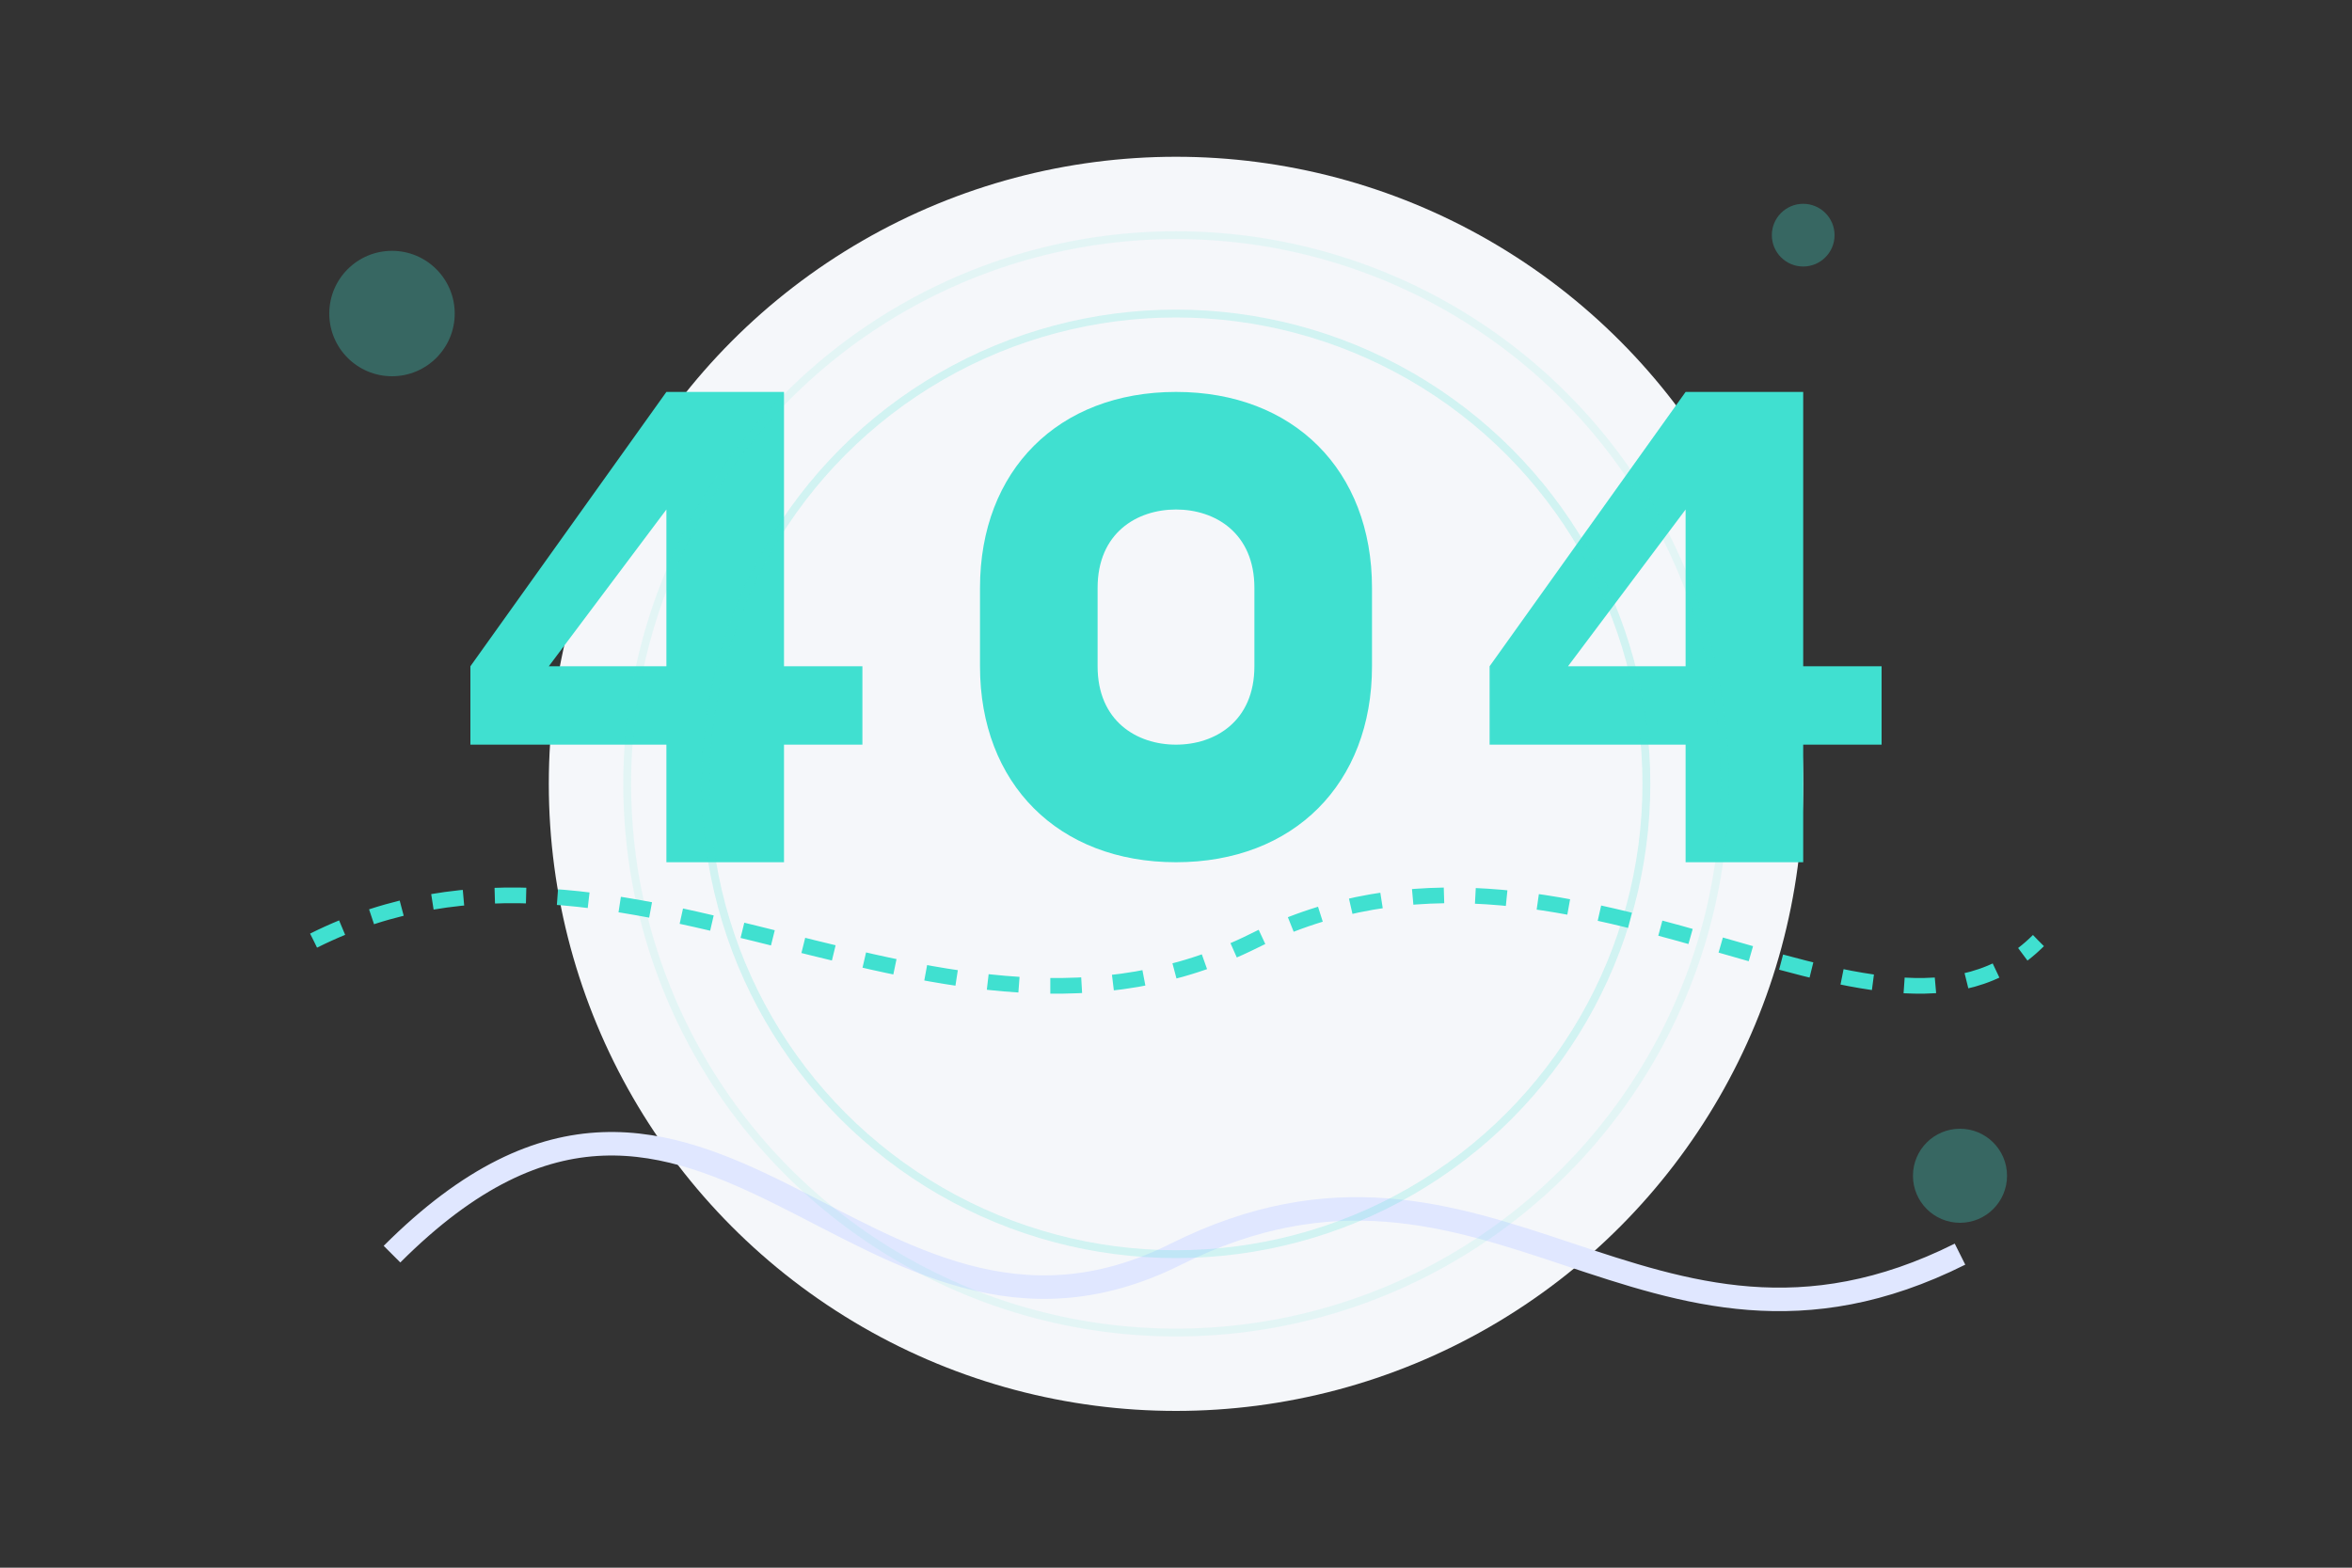 <?xml version="1.0" encoding="UTF-8"?>
<svg width="300" height="200" viewBox="0 0 300 200" fill="none" xmlns="http://www.w3.org/2000/svg">
    <rect x="0" y="0" width="300" height="200" fill="#333333" stroke="none"/>
    <!-- 背景の装飾的な要素 -->
    <circle cx="150" cy="100" r="80" fill="#F5F7FA" />
    <path d="M50 160C90 120 110 180 150 160C190 140 210 180 250 160" stroke="#E0E7FF" stroke-width="3" />

    <!-- 404テキスト -->
    <g transform="translate(60, 50)">
        <!-- 4 -->
        <path d="M0 45V35L25 0H40V35H50V45H40V60H25V45H0ZM25 15L10 35H25V15Z" fill="#40E0D0" />
        <!-- 0 -->
        <path d="M90 0C105 0 115 10 115 25V35C115 50 105 60 90 60C75 60 65 50 65 35V25C65 10 75 0 90 0ZM90 15C85 15 80 18 80 25V35C80 42 85 45 90 45C95 45 100 42 100 35V25C100 18 95 15 90 15Z" fill="#40E0D0" />
        <!-- 4 -->
        <path d="M130 45V35L155 0H170V35H180V45H170V60H155V45H130ZM155 15L140 35H155V15Z" fill="#40E0D0" />
    </g>

    <!-- 装飾的な要素 -->
    <circle cx="50" cy="40" r="8" fill="#40E0D0" opacity="0.3" />
    <circle cx="250" cy="150" r="6" fill="#40E0D0" opacity="0.3" />
    <circle cx="230" cy="30" r="4" fill="#40E0D0" opacity="0.3" />

    <!-- アクセントライン -->
    <path d="M40 120C80 100 120 140 160 120C200 100 240 140 260 120"
        stroke="#40E0D0" stroke-width="2" stroke-dasharray="4 4" />

    <!-- インタラクティブな要素を示唆する波紋 -->
    <circle cx="150" cy="100" r="60" stroke="#40E0D0" stroke-width="1" opacity="0.2">
        <animate attributeName="r" values="55;65;55" dur="3s" repeatCount="indefinite" />
        <animate attributeName="opacity" values="0.3;0.1;0.3" dur="3s" repeatCount="indefinite" />
    </circle>
    <circle cx="150" cy="100" r="70" stroke="#40E0D0" stroke-width="1" opacity="0.1">
        <animate attributeName="r" values="65;75;65" dur="3s" repeatCount="indefinite" />
        <animate attributeName="opacity" values="0.2;0.05;0.2" dur="3s" repeatCount="indefinite" />
    </circle>
</svg>

